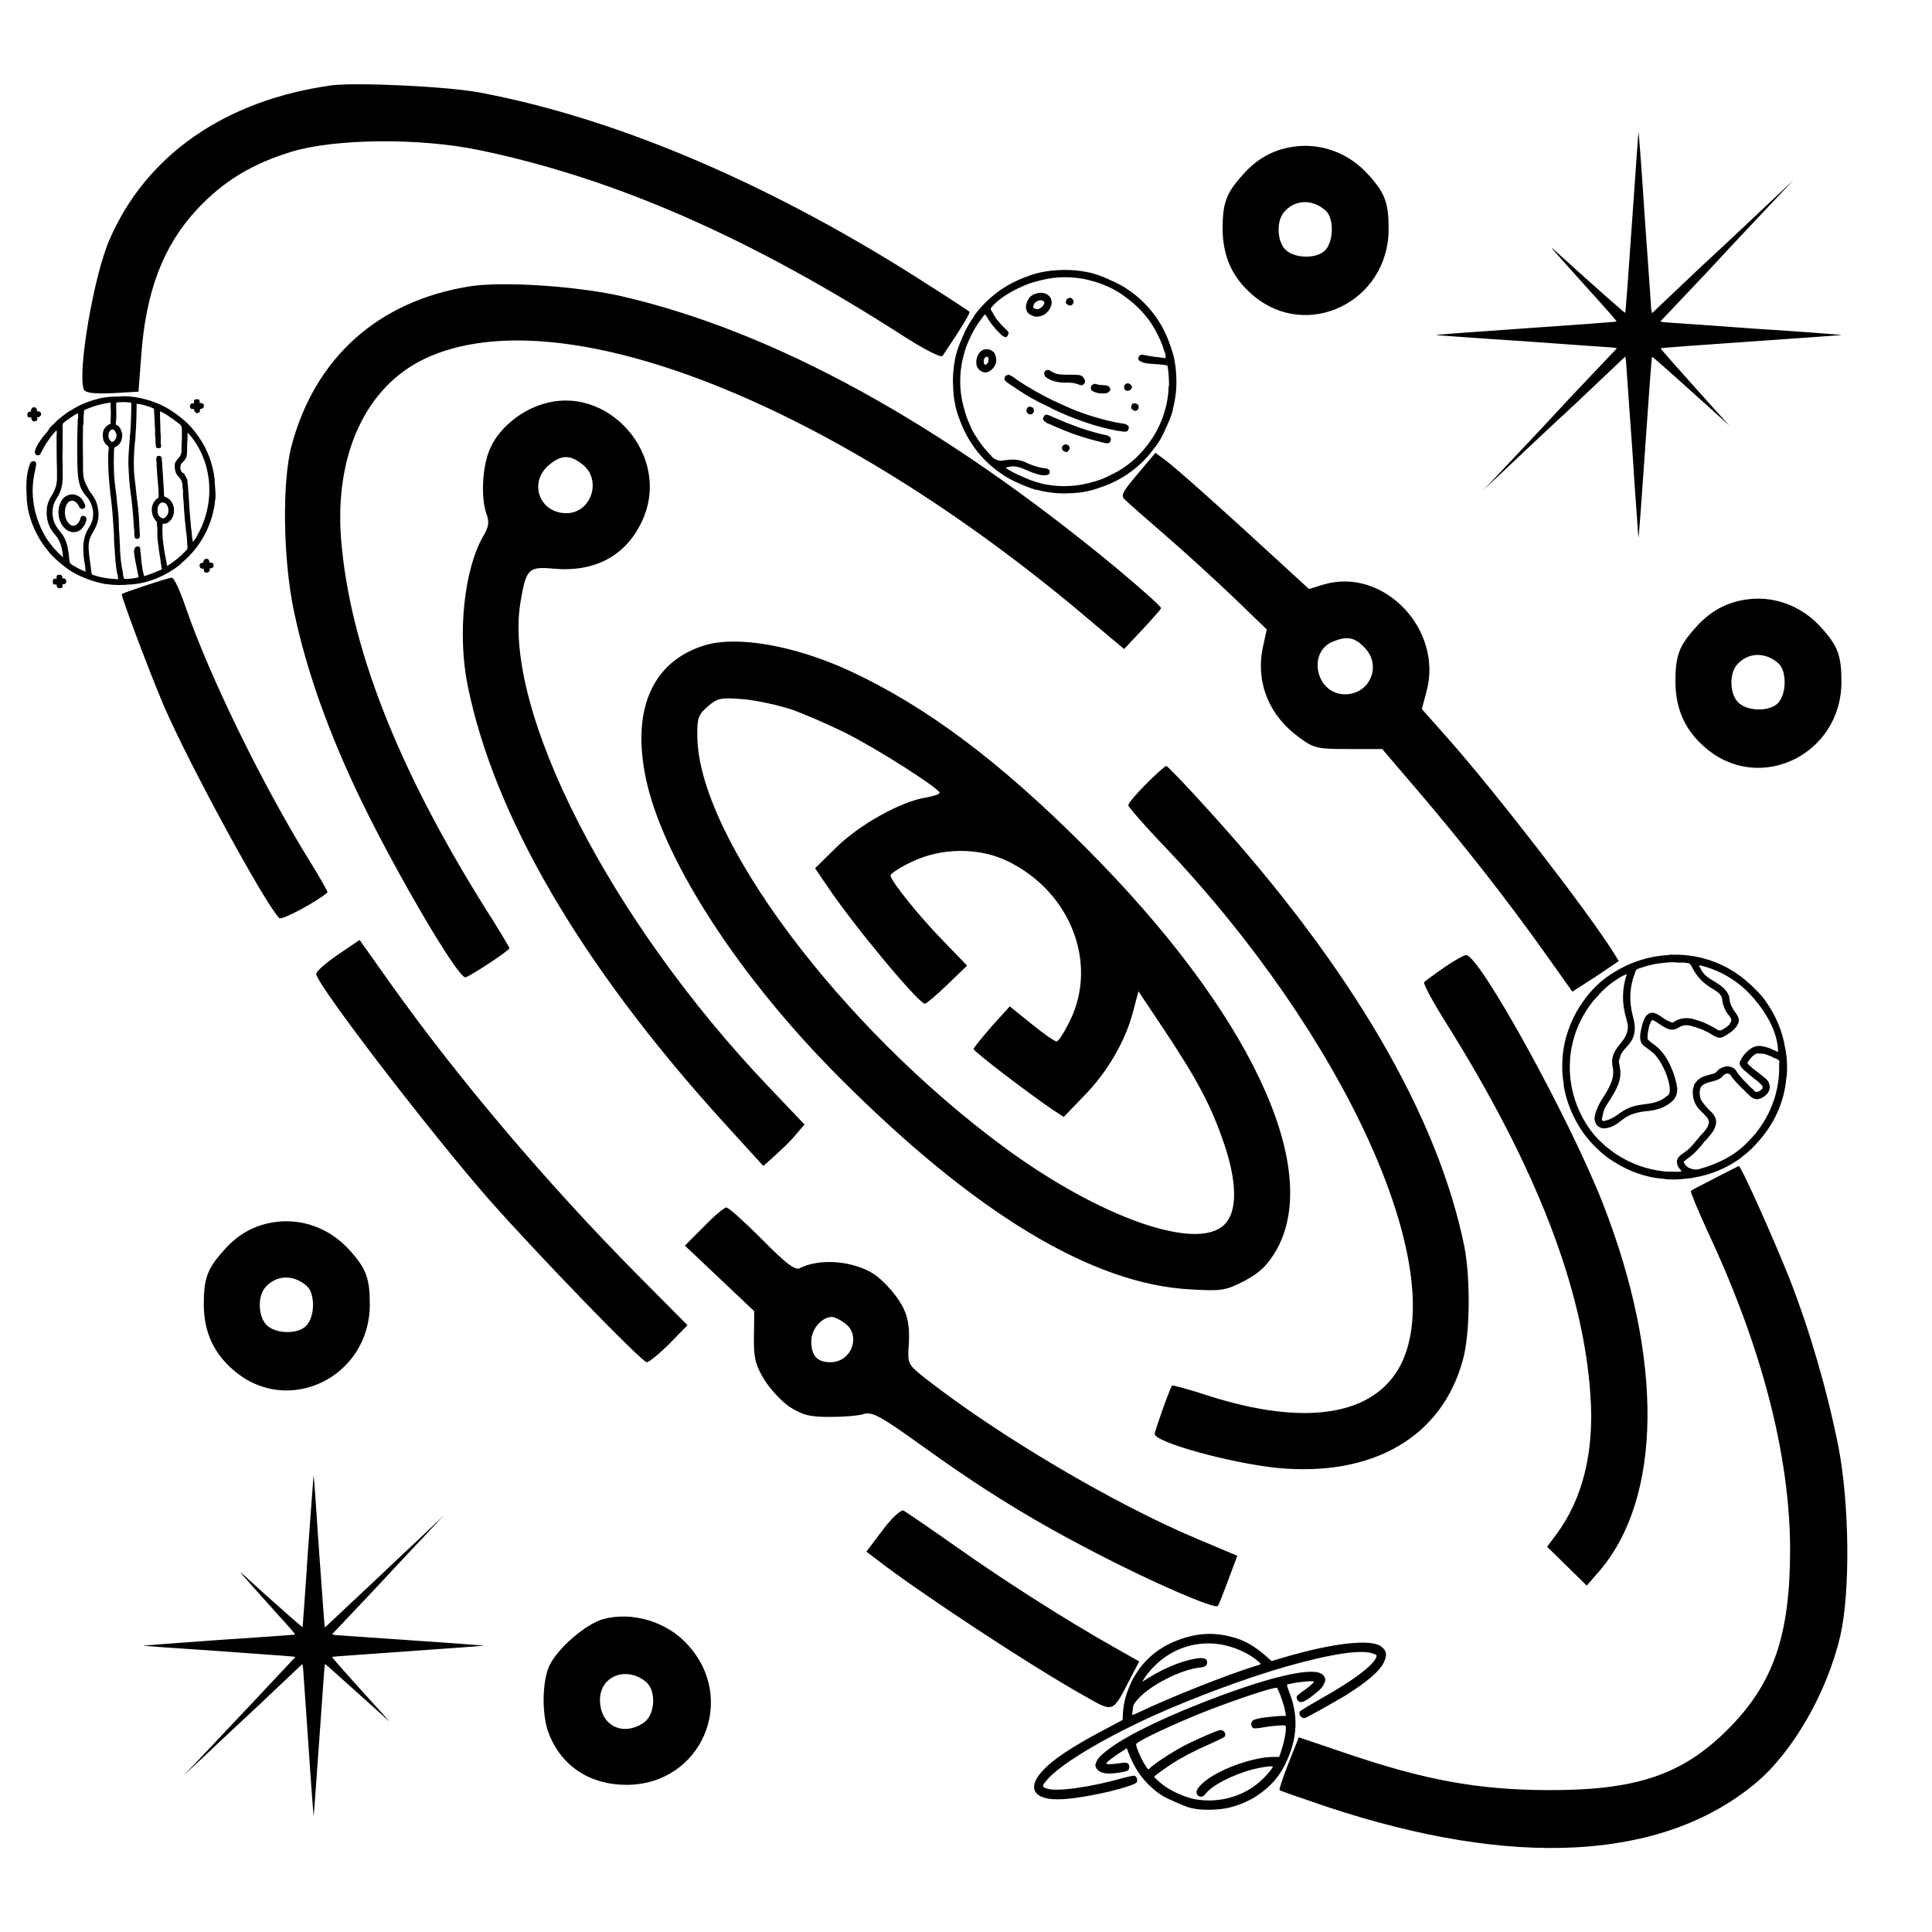<svg version="1.2" xmlns="http://www.w3.org/2000/svg" viewBox="0 0 512 512" width="500" height="500">
	<title>galaxy_2</title>
	<style>
		.s0 { fill: #000000 } 
	</style>
	<g>
		<path fill-rule="evenodd" class="s0" d="m464.1 261.1q0.1 0.1 0.2 0.2c1.2 1.2 2.4 2.3 3.4 3.7q0.1 0.2 0.2 0.3c2.7 3.8 4.5 8 5.2 12.6q0.1 0.2 0.1 0.4c0.4 2.2 0.5 4.6 0.3 6.9-0.1 0.2-0.1 0.2-0.1 0.4-0.5 6.4-3.3 12.5-7.7 17.2q-0.3 0.4-0.7 0.8c-1 1.1-2.2 2.1-3.4 3-0.1 0.1-0.1 0.1-0.3 0.3-3.7 2.7-8.1 4.5-12.6 5.2q-0.2 0.1-0.5 0.1c-2.2 0.3-4.5 0.5-6.8 0.3q-0.2-0.1-0.4-0.1c-4.8-0.3-9.4-2-13.4-4.6q-0.1-0.1-0.2-0.1c-3-1.9-5.9-4.8-7.9-7.6-0.1-0.2-0.1-0.2-0.2-0.3-2.5-3.7-4.2-7.8-4.9-12.1q0-0.2 0-0.5c-0.4-2.2-0.5-4.5-0.3-6.8 0-0.2 0-0.2 0-0.4 0.4-4.8 2.1-9.4 4.6-13.4q0.1-0.1 0.2-0.2c1.7-2.8 4.4-5.7 7.1-7.6q0.2-0.1 0.3-0.2c4.8-3.3 10.1-5.2 15.9-5.5q0.2 0 0.3-0.1c1.4 0 2.7 0 4 0.1q0.4 0.1 0.8 0.1 1.8 0.2 3.6 0.6 0.1 0.1 0.2 0.1c4.9 1.2 9.3 3.7 13 7.2zm-13.7-5.3c-0.1 0.3-0.1 0.3 0.1 0.6q0.2 0.3 0.3 0.5 0 0.1 0.1 0.2c0.8 1.5 2.1 2.2 3.6 3.1 1.5 0.9 3 2 3.7 3.7q0.1 0.6 0.2 1.3c0.2 1.1 0.7 2 1.4 3 0.6 0.8 1.1 1.5 1 2.6-0.5 1.7-2.1 2.8-3.6 3.7-0.7 0.4-1.4 0.7-2.1 0.4-0.7-0.2-1.2-0.6-1.9-1-1.2-0.7-2.3-1.2-3.7-1.6q-0.1-0.1-0.3-0.1c-1.4-0.5-2.6-0.8-4-0.1q-0.2 0.1-0.5 0.3c-0.8 0.5-1.6 0.6-2.5 0.3-1-0.3-1.9-1-2.9-1.6-0.5-0.4-0.9-0.6-1.5-0.8-0.9 1.3-1.2 3.5-1.2 5 0.2 0.4 0.5 0.5 0.8 0.8q0 0 0.1 0.1 0.5 0.4 1.1 0.8 0.2 0.2 0.4 0.4 0.1 0 0.2 0.1c2.8 2.4 4.8 7.3 5.3 10.9 0 0.6-0.1 1.1-0.2 1.7q-0.1 0.1-0.1 0.2c-0.5 1.5-2.1 2.4-3.4 3.1-1.6 0.7-3.2 1-4.8 1.1-2.3 0.3-4.2 0.8-6 2.2-1.5 1.2-3.3 2.5-5.4 2.3-0.7-0.2-1.2-0.5-1.6-1.1-0.5-0.8-0.5-1.6-0.3-2.4 0.5-2.1 1.6-3.9 2.8-5.7 1.3-2.2 2.4-4.3 1.9-6.9-0.4-2-0.1-3.3 1-5q0.5-0.7 1-1.3c1.3-1.6 2.1-2.9 2-5q-0.2-0.8-0.4-1.6c-1.2-4-1.2-7.8 0.1-11.8-1.2 0.3-2.3 1.2-3.3 1.8q-0.1 0.1-0.3 0.2c-1.4 1-2.6 2.1-3.7 3.3q-0.3 0.4-0.7 0.8-2 2.1-3.4 4.7c-0.1 0.1-0.1 0.1-0.2 0.3-1.9 3.4-3 7.1-3.4 10.9q0 0.2 0 0.4c-0.6 7.3 1.8 14.7 6.5 20.3 5 5.6 11.7 9 19.2 9.6q0.6 0 1.2 0 0.5 0 1 0c0.6 0.1 1.1 0 1.7-0.1q-0.1-0.1-0.2-0.2c-0.7-0.8-1.1-1.4-1.1-2.5 0.1-0.8 0.7-1.4 1.4-1.9q0.4-0.2 0.7-0.5c0.8-0.5 1.5-1.2 2.1-1.9q0.8-1 1.6-1.9 0.2-0.2 0.3-0.4 0.3-0.3 0.6-0.6c0.8-0.9 1.7-1.9 1.8-3.2-0.1-1-1.1-1.8-1.8-2.5-1.7-1.6-2.5-3.1-2.5-5.5 0-0.5 0.1-1 0.3-1.4q0-0.2 0-0.3c0.5-1 1.5-1.9 2.5-2.3 1-0.3 1.9-0.6 2.8-0.8 0.5-0.2 0.7-0.4 1-0.8 0.6-0.6 1.1-0.8 1.9-1q0.1-0.1 0.2-0.1c0.8-0.1 1.5 0.1 2.2 0.5 0.4 0.3 0.7 0.8 1 1.3 0.9 1.2 2 2.3 3.1 3.4q0.3 0.3 0.6 0.6 0.3 0.2 0.5 0.4c0.1 0.1 0.1 0.1 0.1 0.2 0.2 0.2 0.2 0.2 0.6 0.4 0.8-0.1 1.2-0.4 1.7-1 0-0.3 0-0.4-0.1-0.7-0.7-0.8-1.5-1.4-2.3-2q-1.2-1-2.4-2-0.1-0.1-0.2-0.2c-0.6-0.6-1-1-1.1-1.8 0.5-1.5 1.7-3 3-3.8q0.2-0.2 0.5-0.3 0.1-0.1 0.2-0.1c1.4-0.7 3-0.1 4.3 0.3q1.1 0.5 2.2 1c0-5.9-4.1-12-8.1-16-3.4-3.4-7.9-5.9-12.7-7zm-3.6-0.6q-0.2-0.1-0.3-0.1-1 0-2 0-0.5-0.1-1-0.1c-1 0-1.9 0.1-2.9 0.2q-0.4 0.1-0.8 0.1c-1.9 0.2-3.8 0.8-5.6 1.4q-0.1 0-0.2 0.1c-0.5 0.2-0.6 0.6-0.7 1-1.5 3.8-1.6 7.5-0.6 11.4 0.6 2.2 0.9 4.2-0.2 6.4-0.4 0.6-0.8 1.2-1.3 1.7-1.6 1.8-1.6 1.8-2.2 4 0.1 0.6 0.2 1.2 0.3 1.7 0.6 3.2-1 5.8-2.6 8.4-1.6 2.4-1.6 2.4-2.2 5.2 0.1 0.3 0.1 0.3 0.3 0.5 1.8-0.2 3.2-1.2 4.6-2.2 1.9-1.4 3.7-1.9 6-2.2 2.3-0.3 4.5-0.6 6.3-2.2q0.1 0 0.2-0.1c0.4-0.3 0.5-0.6 0.6-1.1q0-0.3 0-0.6 0-0.1 0-0.3c-0.2-2.9-2.2-7.2-4.2-9.2q-0.7-0.6-1.4-1.1c-1.9-1.4-1.9-1.4-2.2-2.6-0.2-1.5 0.3-2.9 0.6-4.3q0.1-0.1 0.1-0.2c0.3-1 0.7-1.9 1.6-2.4 0.6-0.3 1.1-0.3 1.8 0 0.9 0.4 1.6 0.9 2.4 1.5 0.7 0.4 1.3 0.7 2 0.9 0.4-0.1 0.6-0.3 0.9-0.5 2-1 3.7-0.8 5.8-0.1 1.7 0.5 3.2 1.3 4.8 2.2 0.5 0.4 0.9 0.6 1.5 0.4q0.6-0.3 1-0.6 0.2-0.1 0.3-0.2c0.8-0.6 0.8-0.6 1.3-1.6 0.1-0.7-0.3-1.1-0.7-1.6-1-1.3-1.5-2.5-1.7-4.1-0.1-1-0.7-1.6-1.5-2.2q-0.8-0.5-1.6-1c-2.3-1.5-3.5-2.8-4.8-5.2q-0.1-0.2-0.2-0.4-0.1-0.1-0.2-0.3c-0.3-0.6-0.7-0.6-1.3-0.6zm23 25q-0.1-0.1-0.3-0.2c-2-0.8-2-0.8-4-0.8-1.1 0.5-1.8 1.5-2.4 2.4 0 0.4 0.3 0.5 0.5 0.7q0.1 0.1 0.2 0.2 0.1 0.1 0.2 0.2 0.9 0.8 1.9 1.5c2.8 2.2 2.8 2.2 3.1 3.7 0 0.9-0.2 1.4-0.8 2.1-0.7 0.7-1.7 1.3-2.7 1.3-0.8-0.1-1.3-0.4-1.9-1q-0.1-0.1-0.2-0.2-0.3-0.3-0.7-0.6c-0.1-0.2-0.1-0.2-0.2-0.3-1.2-1.1-2.4-2.3-3.4-3.6q-0.1-0.1-0.2-0.2 0-0.1-0.1-0.3-0.1-0.1-0.2-0.2-0.1-0.1-0.2-0.2c-0.3-0.2-0.4-0.2-0.8-0.2-0.4 0.1-0.7 0.3-1 0.6-0.9 1.2-2.6 1.4-4 1.8-0.8 0.3-1.5 0.6-1.9 1.3-0.4 0.9-0.3 2.2 0 3.1 0.6 1.1 1.4 1.9 2.2 2.8 1 0.9 1.9 1.9 1.9 3.3-0.1 1.5-1 2.8-1.9 3.8q-0.2 0.2-0.3 0.4-0.2 0.1-0.3 0.3-0.3 0.4-0.7 0.7 0 0.1-0.1 0.2-0.5 0.6-1 1.2c-1.2 1.4-2.4 2.5-3.9 3.5-0.2 0.2-0.2 0.2-0.4 0.4 0.2 0.7 0.7 1.1 1.2 1.5 1 0.5 2 0.7 3 0.4q0.2-0.1 0.3-0.1c4.6-1.3 9.1-3.5 12.4-7 0.1-0.1 0.1-0.1 0.2-0.2 2.1-2.2 2.1-2.2 3.8-4.7q0.1-0.1 0.2-0.3c2.7-4.4 4.2-9.3 4.2-14.5q0-0.3 0-0.7 0-0.2 0-0.5c0-0.2 0-0.2 0.1-0.4-0.1-0.7-1.2-0.9-1.8-1.2zm-37.2-160.7c-0.9-12.7-1.7-23.5-1.7-24l-0.2-1-13.3 12.6c-7.4 6.8-15.8 14.8-18.8 17.6l-5.4 5.1 5.1-5.4c2.8-3 10.8-11.4 17.6-18.8l12.6-13.3-1-0.2c-0.5 0-11.3-0.8-24-1.7-12.6-0.8-23-1.6-23-1.6 0-0.1 10.8-0.9 23.9-1.8 13.2-0.9 24-1.7 24-1.8 0.1-0.1-2.1-2.6-4.9-5.7-13.6-15.1-13.5-15-11.1-12.8 11.6 10.5 18.2 16.3 18.3 16.2 0.1 0 0.9-10.8 1.8-24 0.9-13.1 1.7-23.9 1.7-23.9 0.1 0 0.9 10.4 1.7 23 0.9 12.7 1.7 23.5 1.7 24l0.2 1 13.3-12.6c7.4-6.8 15.8-14.8 18.8-17.6l5.4-5.1-5.1 5.4c-2.8 3-10.8 11.4-17.6 18.8l-12.6 13.3 1 0.2c0.5 0 11.3 0.8 24 1.7 12.6 0.8 23 1.6 23 1.7 0 0-10.8 0.8-23.9 1.7-13.2 0.9-24 1.7-24 1.8-0.1 0.1 4.4 5.2 16.2 18.3l2 2.2-2.2-2c-14.3-12.9-18.2-16.4-18.3-16.2-0.1 0-0.9 10.8-1.8 24-0.9 13.2-1.7 23.9-1.8 23.9 0 0-0.8-10.4-1.6-23zm-350.9 342.4c-0.7-10.6-1.4-19.7-1.4-20.1l-0.2-0.8-11.1 10.5c-6.2 5.8-13.3 12.4-15.8 14.8l-4.5 4.2 4.3-4.5c2.3-2.5 9-9.5 14.8-15.7l10.5-11.2-0.8-0.1c-0.5-0.1-9.5-0.7-20.2-1.5-10.6-0.7-19.3-1.3-19.3-1.4 0 0 9-0.7 20.1-1.5 11-0.7 20.1-1.4 20.1-1.4 0.1-0.1-1.7-2.2-4.1-4.8-11.4-12.7-11.3-12.6-9.3-10.8 9.7 8.8 15.3 13.7 15.4 13.6 0 0 0.7-9.1 1.4-20.1 0.8-11.1 1.5-20.1 1.5-20.1 0.1 0 0.7 8.7 1.4 19.3 0.8 10.7 1.4 19.7 1.5 20.2l0.1 0.8 11.2-10.5c6.2-5.8 13.2-12.5 15.7-14.8l4.5-4.3-4.2 4.5c-2.4 2.5-9 9.6-14.8 15.8l-10.5 11.1 0.8 0.2c0.4 0 9.5 0.7 20.1 1.4 10.7 0.7 19.3 1.4 19.3 1.4 0 0.1-9 0.7-20 1.5-11.1 0.8-20.1 1.4-20.2 1.5-0.1 0.1 3.7 4.4 13.6 15.3l1.7 1.9-1.9-1.7c-12-10.8-15.2-13.7-15.3-13.6-0.1 0.1-0.7 9.1-1.5 20.2-0.8 11-1.4 20-1.5 20 0 0-0.7-8.6-1.4-19.3zm6.3-439.3c-28.3 3.9-49.4 18.5-59.1 41.2-4.1 9.6-8.4 34.8-6.7 39.4 0.4 0.9 2.4 1.2 7.5 1l7-0.4 0.7-9.2c1.2-17.3 5.8-29.4 14.8-39.1 7-7.5 14.6-12.1 25.1-15.3 11.5-3.5 34.1-3.7 49.8-0.4 36 7.5 72 23.3 112.7 49.5 5.5 3.5 9.7 5.6 10 5 5.3-7.9 7.4-11.4 7.1-11.7-0.2-0.2-4.9-3.3-10.4-6.8-41.2-26.6-82.6-44.4-119.5-51.3-8.5-1.6-32.4-2.7-39-1.9zm254 16.4c-5.1 0.9-9.3 3.4-12.9 7.6-4.2 4.7-5.1 7.3-5.1 14.2 0.1 7.3 2.6 12.8 8 17.4 14.3 12.3 36 1.8 36-17.5 0-6.8-0.9-9.4-5.1-14.1-5.4-6.2-13.2-9-20.9-7.6zm9.3 16.8c2.2 1.9 2.2 7.9 0 10.4-2.2 2.5-8.4 2.4-10.8-0.2-2.1-2.3-2.2-7.4-0.3-9.7 2.8-3.4 7.5-3.7 11.1-0.5zm-226.9 20.1c-24.2 3.9-40.9 18.9-47.1 42.1-2.6 9.6-2.3 30.3 0.6 44 3.3 15.7 9.3 32.6 18 50.5 9.6 19.7 25.3 46.4 27.4 46.5 0.9 0 11.7-7.1 11.7-7.7 0-0.3-2.9-5.1-6.4-10.6-23.3-37.2-35.9-69.5-38.2-97.7-1.8-22.6 6.6-40.6 22.3-48 35.9-16.8 108.5 11.8 176.5 69.7l8.7 7.3 4.8-5.1c2.6-2.8 4.9-5.4 5-5.7 0.1-0.4-5.3-5.2-12-10.8-46.6-38.5-90.8-62.7-131.4-72-11.8-2.6-31.2-3.9-39.9-2.5zm18.5 31.5c-5.5 1.9-10.6 6.3-12.8 11-2.3 4.6-2.8 13.6-1.1 18 0.7 2 0.5 3.3-1 5.8-5 8.8-6.8 25.7-4.1 39.3 7 34.7 30 74.1 67.2 115.2l11.2 12.3 3.1-2.8c1.7-1.5 4.2-3.9 5.5-5.5l2.3-2.7-9.7-10.2c-41.8-43.9-70.2-99.5-65.6-128 1.5-9.1 2.1-9.7 8.8-9.1 10.8 1 19-3.3 23.3-12.3 8.5-17.4-9.1-37.5-27.1-31zm11.5 15.7c5.2 4.1 2.3 12.9-4.3 12.9-7.1 0-10.1-8-4.7-12.7 3.3-2.8 5.6-2.9 9-0.2zm147.1 2.5c-4 4.7-4.6 5.8-3.4 6.8 0.8 0.8 5.7 5.1 10.9 9.6 5.2 4.5 13.4 12 18.1 16.5l8.6 8.3-1.1 5.1c-1.8 9.1 1.8 17.9 9.8 23.6 3.8 2.8 4.7 3 13 3h8.9l9.4 11c12.1 14.2 23.1 28.2 33.1 42.2l7.9 11.1 6.2-4 6.1-4.1-1.6-2.6c-7.3-11.4-30.7-41.7-43.5-56.2l-7.1-8 1.2-4.5c4.6-16.5-11.3-33.2-27.2-28.5l-3.9 1.2-8.5-7.8c-15.2-14-26.8-24.3-29.5-26.3l-2.7-2zm60 45.9c4.8 4.7 1.7 12.5-5.1 12.5-7.6 0-10.1-11.2-3.1-14 3.7-1.5 5.7-1.1 8.2 1.5zm-323-16.3c-3.3 1.1-6.1 2.1-6.2 2.2-0.4 0.3 7.4 20.9 11.1 29.6 6.6 15.3 26.7 52.3 30.6 56.3 0.6 0.7 9.9-4.3 12.8-6.8 0.1-0.1-1.9-3.8-4.6-8.1-12.6-20.3-26.6-49-32.9-67.2-1.5-4.5-3.2-8.2-3.8-8.1-0.5 0-3.7 1-7 2.1zm423.5 3.8c-5.1 0.9-9.3 3.4-12.9 7.6-4.2 4.7-5.1 7.3-5.1 14.2 0.1 7.3 2.6 12.8 8 17.4 14.3 12.3 36 1.8 36-17.5 0-6.8-0.9-9.4-5.1-14.1-5.4-6.2-13.2-9-20.9-7.6zm9.3 16.8c2.2 1.9 2.2 7.9 0 10.4-2.2 2.5-8.4 2.4-10.8-0.2-2.1-2.3-2.2-7.4-0.3-9.7 2.8-3.4 7.5-3.7 11.1-0.5zm-284.5-4.8c-14.2 4.3-19.8 17.6-15.3 36.8 5.1 21.4 24.9 51.7 51 77.8 35.9 36 67.1 54.8 93 56.1 8.4 0.5 9.3 0.3 14.4-2.3 4.2-2.3 6-4.1 8.4-8.2 12.3-21.9-7.4-63.4-50.7-106.7-23-23-42.3-37.4-62.6-46.8-14.4-6.6-29.6-9.3-38.2-6.7zm22.9 17c3.4 1.2 9.9 4 14.5 6.3 8.4 4.2 24.8 14.7 24.8 15.8 0 0.4-1.7 0.9-3.8 1.3-6.4 1-17.4 7.1-23.5 13.1l-5.7 5.6 3.2 4.7c7.1 10.6 24.3 31.2 25.9 31.2 0.4 0 3.1-2.3 6-5.1l5.2-5-6-6.2c-6.5-6.6-14.3-16.3-14.3-17.7 0-0.5 2.5-2.1 5.6-3.6 7.9-3.8 17.9-3.9 25.6-0.1 16.5 8.1 23.8 26.9 16.4 42.1-1.5 3.1-3.1 5.6-3.6 5.6-0.5 0-3.5-2.1-6.7-4.7l-5.7-4.6-4.8 5.3c-2.6 3-4.8 5.7-4.8 6 0 0.6 13.7 11.1 20.7 15.9l3.2 2.1 5.4-5.6c6.2-6.3 11-14.6 13-22.4l1.4-5.3 7.2 10.8c8.5 12.8 12.2 19.8 15.6 29.9 3.4 10.1 3.4 17.8 0 21.1-7.2 7.3-33-1.8-58.3-20.4-43.6-32.1-81.2-82.4-81.4-109-0.1-4.8 0.3-5.8 2.8-7.9 2.5-2.2 3.4-2.4 9.4-1.9 3.6 0.3 9.3 1.6 12.7 2.7zm94 19.8c-2.6 2.6-4.7 5.1-4.7 5.6 0 0.4 4.3 5.4 9.6 10.9 47.7 50.2 75.7 111.7 62.6 137.4-7 13.5-25.2 16.4-50.9 8.2-5.2-1.7-9.6-2.9-9.7-2.7-0.6 0.8-4.6 12.1-4.6 12.8 0 2.2 19.9 7.7 32.3 9 25.5 2.5 43.9-8.2 49.4-28.7 1.9-6.9 2-21.4 0.4-29.8-7-34.7-30-74.1-67.3-115.2-6.1-6.8-11.4-12.3-11.7-12.3-0.4 0-2.8 2.2-5.4 4.8zm-214.3 45.3c-3.2 2.2-5.8 4.5-5.6 5.1 1 3.9 30.8 42.6 45.9 59.8 12.9 14.6 40.4 43 41.7 43 0.6 0 3.3-2.2 6-4.9l4.8-4.9-13.7-13.8c-23.8-24.1-47.1-51.6-64.9-76.6l-8.3-11.7zm293.3 3.3c-2.6 1.8-5 3.6-5.3 3.9-0.3 0.3 2.3 5.2 5.9 10.9 23.8 38 36.4 70.5 38.2 98.9 1 14.8-2.1 27.2-9.1 36.6l-2.4 3.2 5.2 5.1 5.3 5.2 3.3-3.8c16.7-19.4 17.1-56.2 1-97.4-8.8-22.5-32.8-66.1-36.3-65.9-0.5 0-3.2 1.5-5.8 3.3zm71.8 55.8c-3.3 1.7-6.2 3.2-6.4 3.4-0.2 0.2 1.9 5.2 4.6 11.1 14.3 30.6 21.6 59 21.7 83.8 0 22.9-4.4 35.7-16.5 47.8-12.1 12.1-24.3 16.2-47.9 16.1-18.3-0.1-32.2-2.6-53.1-9.7l-12.7-4.3-2.7 6.8c-1.5 3.8-2.6 7.1-2.4 7.2 0.2 0.2 6 2.2 12.8 4.5 49.3 16.3 88.5 14.2 113.2-6.2 9.9-8.2 19.1-24.1 22.6-39.2 2.7-11.7 2.4-35.2-0.5-50.1-3-15-7.5-30.5-12.9-44.4-4.6-11.5-12.9-30-13.5-30-0.2 0.1-3 1.5-6.3 3.2zm-268 12.9l-5 5 9.2 8.7 9.2 8.7-0.1 6.6c-0.1 5.5 0.3 7.4 2.6 11.3 1.5 2.5 4.6 5.9 6.8 7.4 3.5 2.2 5.2 2.7 10.7 2.7 3.6 0 7.7-0.3 9.1-0.8 2.1-0.6 4.4 0.6 14.7 8 16.6 12 30.1 20.3 46.8 28.9 14.8 7.7 31.4 14.9 32.2 14 0.3-0.2 1.5-3.4 2.8-6.9l2.4-6.4-10.2-4.3c-22.3-9.3-53.2-27.6-72.7-42.9-4.3-3.4-4.5-3.8-4.2-8.1 0.5-7.1-0.6-10.4-4.9-15.4-3.1-3.5-5.3-5-9.4-6.2-5.2-1.5-10.9-1.2-14.6 0.7-1.2 0.6-3.7-1.3-10-7.7-4.6-4.6-8.8-8.4-9.4-8.4-0.6 0-3.3 2.3-6 5.1zm37.3 25.5c4.5 3.1 2 10.4-3.7 10.4-3.6 0-5.1-1.7-5.1-5.6 0-3.2 2.8-6.4 5.5-6.4 0.6 0 2.1 0.7 3.3 1.6zm-151.8-26.6c-5.1 0.9-9.3 3.4-12.9 7.6-4.2 4.7-5.1 7.3-5.1 14.2 0.1 7.3 2.6 12.8 8 17.4 14.3 12.3 36 1.8 36-17.5 0-6.8-0.9-9.4-5.1-14.1-5.4-6.2-13.2-9-20.9-7.6zm9.3 16.8c2.2 1.9 2.2 7.9 0 10.4-2.2 2.5-8.4 2.4-10.8-0.2-2.1-2.3-2.2-7.4-0.3-9.7 2.8-3.4 7.5-3.7 11.1-0.5zm152.6 64.7l-4.3 5.7 2.5 1.9c11.3 8.8 41.4 28.6 55.4 36.4 7.7 4.4 7.3 4.5 12-4.6l2.4-4.6-6.7-3.8c-13.3-7.5-29.2-17.7-41.8-26.6-7.1-5-13.4-9.3-14-9.6-0.7-0.2-3.2 2.1-5.5 5.2zm-74.1 23.6c-4.6 1.3-12 7.7-14.2 12.3-2 4.3-2.1 13.5 0 18.4 3.4 8.4 10.9 13.2 20.4 13.2 19.9 0 29.7-22.7 16.1-37.3-5.5-6-14.7-8.7-22.3-6.6zm11.5 16.7c2.7 2.4 2.3 8.8-0.8 10.8-5.6 3.7-11.5 0.6-11.5-6.1 0-6.4 7.1-9.1 12.3-4.7zm107.7 31c3.1 0.2 7.8-0.4 14.9-2 1.6-0.4 3.8-1 5-1.4 1.7-0.6 2.2-0.8 2.4-1.2 0.2-0.6-0.1-1.4-0.6-1.6-0.2-0.1-1.6 0.2-3.1 0.6-8.5 2.4-17.5 3.7-20.1 2.8-1.4-0.4-1.4-0.7-0.2-2.1 3.2-4 14.3-10.8 28.1-17.1 10.6-4.8 25.1-10.2 35.3-13.1 12.3-3.5 20.5-4.7 23.4-3.4 0.8 0.3 0.8 0.4 0.6 1-1.1 2.3-6 6-14.7 10.9-2.4 1.4-4.7 2.7-5 3-0.7 0.4-0.7 0.5-0.6 1.1 0.1 0.6 0.8 1.1 1.4 1 0.5-0.1 7.8-4.2 10.8-6 5.7-3.6 9-6.4 10.1-8.7 1-2 0.8-3.1-0.7-4.3-2.8-2-12.8-0.9-26 3l-3 0.9-1.6-1.4c-3-2.6-5.7-4.2-9-5-4.8-1.3-9.3-1-14.1 0.8-5.7 2.1-9.9 5.9-12.5 11.2-1.3 2.9-2 5.1-2.2 8.1l-0.1 1.9-4.1 2.2c-9.2 4.8-14.6 8.4-17.3 11.5-3.6 4-2.4 6.9 2.9 7.3zm21.2-23.7c0.1-1.2 0.2-1.4 0.9-2.3 3-3.8 11.6-8.4 17.1-8.9 1.3-0.2 1.7-0.5 1.7-1.4 0-0.8-0.6-1.1-1.9-1.1-3.5 0.3-8.7 2.2-13.4 5.1l-1.9 1.2 0.6-1c0.3-0.5 1.2-1.6 1.9-2.4 4.5-5 11-7.5 17.7-6.6 3.9 0.5 8.4 2.5 11 5 0.3 0.3 0.3 0.4-1.2 0.8-7.7 2.4-22.3 8.2-30.5 12.1-1.1 0.5-2 0.9-2.1 0.9-0.1-0.1 0-0.7 0.1-1.4zm-6.3 16.9c1.9 0 4.8-0.5 5.1-0.9 0.3-0.4 0.4-1.1 0.1-1.5-0.3-0.5-0.8-0.6-2.6-0.3-2.1 0.3-3.4 0.3-3.3 0 0.1-0.4 1.9-1.7 3.7-2.9l1.7-1.1 0.9 2.3c1.7 3.9 3.7 6.6 7.1 9.3 1.5 1.1 2 1.4 5 2.7 3 1.3 3.5 1.5 5.4 1.8 2.6 0.4 6.6 0.2 8.9-0.4 2.2-0.5 5-1.7 6.9-2.9 4-2.6 6.6-5.6 8.5-10.1 2.5-5.8 2.7-11.5 0.5-17.2-0.5-1.3-0.8-2.3-0.7-2.4 2.9-0.7 7.2-1.1 7.1-0.7 0 0.3-1.9 1.8-3.2 2.7-0.6 0.4-1.2 0.9-1.3 1.1-0.2 0.5 0.1 1.3 0.7 1.5 0.7 0.3 2-0.4 4.4-2.4 1.4-1.1 1.7-1.6 2.1-2.4 0.4-0.9 0.4-1.1 0.1-1.8-0.3-0.6-0.5-0.7-1.4-1.1-3.7-1.2-15.1 1.7-30.9 7.9-12.7 5-21.9 9.7-26.1 13.3-1.2 1-1.6 1.5-2 2.3-0.4 0.9-0.4 1.1-0.1 1.7 0.4 0.9 1.6 1.5 3.4 1.5zm15 3.5c-1.4-0.9-3.1-2.5-3-2.7 0.1-0.2 3-2.3 4.7-3.4q4-2.6 10.2-5.3c2-0.9 3.7-1.7 3.8-1.9 0.4-0.9-0.3-1.8-1.3-1.7-0.8 0.1-6.4 2.5-9.8 4.3-3.5 1.9-7.9 4.8-9 6-0.2 0.2-0.4 0-1-1-1-1.4-2.6-5.2-2.4-5.6 0.3-0.8 10.1-5.4 18.7-8.8 8-3.1 17.9-6.4 18.6-6.1 0.3 0.1 1.8 4.2 2.1 5.8l0.3 1.6-2.3 0.1c-1.2 0.1-3.2 0.3-4.4 0.5-1.7 0.4-2.1 0.5-2.3 0.9-0.4 0.7-0.2 1.5 0.4 1.8 0.2 0.1 1.3 0 2.4-0.2 2.1-0.4 5.6-0.7 6-0.5 0.5 0.2-0.1 3.9-1.1 6.8l-0.5 1.5h-1.5c-5.1 0-13.8 3-18 6.3q-2.6 2.1-2.4 3.2c0.2 1.2 1.6 1.4 2.3 0.4 1.6-2.3 7.3-5.2 12.6-6.6 2.3-0.6 5.2-1 5.3-0.7 0.1 0.2-1.2 1.8-2.5 3.1-4.7 4.7-11.6 6.7-18.2 5.5-2.2-0.4-5.9-2-7.7-3.3zm-14.1-399c0.2 0 0.2 0 0.3 0.1 1.5 0.7 3 1.5 4.3 2.5 0.1 0 0.1 0 0.2 0.1 4.7 3.4 8.2 8 10.2 13.4 0 0.1 0 0.1 0.1 0.3 0.5 1.4 1 2.8 1.3 4.3q0 0.2 0.1 0.5 0.3 1.7 0.4 3.5 0 0.1 0 0.2c0.2 3.1-0.1 6.1-0.9 9.1q0 0.1 0 0.3c-0.5 1.7-1.2 3.4-2 5-0.1 0.2-0.1 0.2-0.1 0.3-0.7 1.5-1.5 3-2.5 4.3q-0.1 0.1-0.2 0.2c-3.3 4.7-8 8.2-13.3 10.2q-0.1 0-0.3 0.1c-1.4 0.5-2.8 1-4.3 1.3q-0.3 0-0.5 0.1-1.7 0.3-3.5 0.4-0.1 0-0.3 0c-3 0.2-6.1-0.1-9-0.9q-0.1 0-0.3 0c-1.7-0.5-3.4-1.2-5.1-2q-0.1-0.1-0.3-0.1c-1.4-0.7-2.9-1.5-4.2-2.5q-0.1-0.1-0.3-0.2c-4.6-3.3-8.1-8-10.1-13.3q-0.1-0.1-0.1-0.3c-0.6-1.4-1-2.8-1.3-4.3q0-0.3-0.1-0.5-0.3-1.7-0.4-3.5 0-0.1 0-0.3c-0.2-3 0.1-6.1 0.8-9 0.1-0.1 0.1-0.1 0.1-0.3 0.5-1.7 1.2-3.4 2-5.1q0-0.1 0.1-0.3c0.7-1.4 1.5-2.9 2.5-4.2 0-0.1 0-0.1 0.1-0.3 3.4-4.6 8-8.1 13.4-10.1q0.1-0.1 0.3-0.1c1.4-0.6 2.8-1 4.3-1.3q0.2 0 0.5-0.1 1.7-0.3 3.5-0.4 0.1 0 0.2 0c3.1-0.2 6.1 0.1 9.1 0.8 0.1 0.1 0.1 0.1 0.3 0.1 1.7 0.5 3.4 1.2 5 2zm-6-0.2q-0.2 0-0.3-0.1c-4.2-1-8.6-1-12.8 0.1q-0.2 0-0.3 0.1c-1.8 0.4-3.5 1-5.1 1.8q-0.3 0.1-0.5 0.2c-2.6 1.3-5.4 3-7.2 5.2-0.1 0.5 0.1 0.7 0.4 1.1q0 0.1 0.1 0.2 0.1 0.2 0.2 0.4 0.2 0.3 0.3 0.5c0.9 1.5 2.2 2.7 3.4 3.9 0.2 0.3 0.2 0.3 0.3 0.6-0.3 0.8-0.3 0.8-0.7 1.1-0.8-0.2-1.2-0.6-1.7-1.1-0.1-0.2-0.1-0.2-0.3-0.3-1.2-1.3-2.3-2.6-3.2-4.2-0.2-0.3-0.2-0.3-0.4-0.5q-0.4 0.5-0.8 1-0.1 0.1-0.2 0.3c-1.1 1.4-2 3-2.8 4.6q0 0.2-0.1 0.3c-0.8 1.6-1.4 3.2-1.8 5q0 0.1-0.1 0.3c-1 4.2-1 8.6 0.1 12.8 0 0.1 0 0.1 0.1 0.3 0.4 1.7 1 3.4 1.8 5.1q0.1 0.2 0.2 0.5c1.4 2.7 3.2 5.2 5.3 7.3 0.1 0.1 0.1 0.1 0.2 0.3 0.7 0.6 1.3 0.9 2.2 1q0.1 0 0.3 0c0.2 0 0.2 0 0.4-0.1q0.5 0 1.1-0.1c2.1-0.3 3.8 0 5.7 1 1.5 0.6 2.9 1.1 4.5 1.2 0.3 0 0.6 0.2 0.9 0.4 0.2 0.3 0.2 0.3 0.2 0.8-0.1 0.2-0.1 0.2-0.3 0.4-0.6 0.3-1.1 0.3-1.8 0.2q-0.1 0-0.2 0c-1.6-0.3-2.9-0.9-4.3-1.5-1.2-0.5-2.3-0.9-3.6-0.8q-0.1 0-0.2 0.1c-0.5 0-0.9 0.1-1.3 0.3 1.2 0.8 2.4 1.4 3.7 2 0.1 0.1 0.1 0.1 0.3 0.1 1.6 0.8 3.2 1.4 5 1.9q0.1 0 0.3 0.1c4.2 1 8.6 1 12.8-0.1 0.1 0 0.1 0 0.3-0.1 1.8-0.4 3.5-1 5.2-1.9 0.2-0.1 0.2-0.1 0.4-0.2 3.9-1.8 7.1-4.6 9.7-8q0.1-0.1 0.2-0.3c3.2-4.2 5.2-9.8 5.3-15.1q0.1-0.1 0.1-0.3c0-1.8-0.1-3.5-0.4-5.2-0.5-0.2-1.1-0.2-1.7-0.3-4.5-0.3-4.5-0.3-5.9-1.1-0.2-0.3-0.1-0.5-0.1-0.8 0.2-0.4 0.3-0.5 0.7-0.7 0.3 0 0.6 0 0.9 0.1q0.3 0.1 0.6 0.1c0.1 0 0.1 0 0.3 0.1q1 0.1 2 0.3 0.1 0 0.3 0 1.2 0.2 2.4 0.3c0-0.5 0-0.8-0.1-1.2q-0.1-0.2-0.1-0.4-0.1-0.1-0.2-0.3 0-0.2-0.1-0.3-0.1-0.5-0.3-1c0-0.2 0-0.2-0.1-0.3-0.3-0.8-0.6-1.5-1-2.3-0.1-0.2-0.1-0.2-0.2-0.4-1.8-3.8-4.6-7-8-9.6q-0.1-0.1-0.3-0.2c-2.8-2.2-6.3-3.8-9.7-4.6zm10.3 38.7c0.1 0.4 0 0.7-0.2 1.1-0.2 0.2-0.4 0.3-0.7 0.3-0.6 0-1.1-0.1-1.6-0.2q-0.2 0-0.3 0c-6-1.1-11.8-3.2-17.3-5.8q-0.3-0.2-0.7-0.4c-2.4-1.1-4.7-2.3-7-3.7q-0.2-0.2-0.4-0.3-1.3-0.8-2.6-1.7-0.2-0.1-0.3-0.2-0.4-0.2-0.7-0.5-0.1 0-0.2-0.1c-0.4-0.3-0.7-0.5-0.9-0.9 0-0.5 0.1-0.7 0.3-1 0.4-0.2 0.4-0.2 0.8-0.3 0.8 0.3 1.4 0.7 2 1.2 3.2 2.2 6.6 4.1 10.1 5.8q0.4 0.1 0.7 0.3c2.4 1.1 4.7 2.2 7.2 3q0.1 0 0.2 0.1c3.4 1.1 6.8 2.1 10.4 2.6 0.5 0.1 0.9 0.3 1.2 0.7zm-4.8 3c0.1 0.3 0.1 0.3 0.1 0.6-0.1 0.3-0.2 0.5-0.5 0.8-0.4 0.1-0.7 0.1-1.1 0q-0.2-0.1-0.4-0.1-0.2 0-0.4-0.1-0.2 0-0.4-0.1c-4.2-1-8.3-2.4-12.3-4.2q-0.3-0.1-0.6-0.3-0.4-0.1-0.8-0.3-0.2-0.1-0.3-0.1c-0.5-0.3-0.8-0.5-1.2-1 0-0.4 0.2-0.8 0.4-1.1 0.3-0.2 0.3-0.2 0.7-0.2q0.7 0.2 1.5 0.6 0.2 0.1 0.4 0.2 0.2 0 0.3 0.1c3.6 1.6 7.4 3 11.2 4q0.2 0 0.3 0.1 0.7 0.1 1.3 0.3 0.3 0 0.5 0.1 0.2 0 0.4 0.1c0.4 0.1 0.6 0.3 0.9 0.6zm-15.9-37.1c0.3 0.6 0.4 1.3 0.2 2-0.4 1.2-1.1 2.1-2.3 2.7-0.9 0.3-1.7 0.5-2.6 0.1-0.7-0.3-1.3-0.6-1.6-1.3-0.4-1.1-0.2-1.8 0.3-2.9 0.5-1 1.4-1.5 2.5-1.8 1.3-0.3 2.7 0 3.5 1.2zm-3.3 0.8c-0.7 0.3-1.1 0.7-1.3 1.5 0 0.3 0 0.3 0.1 0.4 0.5 0.3 0.8 0.4 1.3 0.3 0.7-0.3 1.1-0.6 1.4-1.2 0.2-0.4 0.2-0.4 0.1-0.7-0.4-0.5-0.9-0.5-1.6-0.3zm-11.7 13.7c0.5 0.7 0.7 1.7 0.6 2.6-0.3 1-0.8 1.8-1.7 2.3-0.6 0.4-1.1 0.5-1.8 0.3-0.8-0.3-1.3-0.8-1.6-1.5-0.3-1-0.2-1.9 0.2-2.9 0.4-0.8 1-1.4 1.8-1.6 1-0.2 1.8 0.1 2.5 0.8zm-2.1 1.2c-0.4 0.2-0.5 0.5-0.6 0.9 0 0.3 0 0.6 0.1 0.9 0.1 0.2 0.1 0.2 0.3 0.3 0.5-0.2 0.6-0.4 0.8-0.8 0.1-0.5 0.1-0.8 0-1.2-0.3-0.2-0.3-0.2-0.6-0.1zm26.2 6.1c0.1 0.4 0.1 0.6-0.1 0.9-0.3 0.3-0.3 0.3-0.6 0.5-0.4 0-0.8-0.1-1.2-0.3-1.1-0.4-2-0.4-3.2-0.4-1.9 0-3.7-0.3-5.3-1.5-0.3-0.4-0.3-0.5-0.4-1 0.1-0.4 0.2-0.6 0.6-0.8 0.4-0.1 0.6-0.1 1 0.1q0.1 0.1 0.2 0.2 0.3 0.1 0.5 0.2c0.2 0.1 0.2 0.1 0.3 0.2 1.1 0.5 2.3 0.5 3.6 0.5 3.8 0 3.8 0 4.6 1.4zm6.4 1.7c0.2 0.3 0.3 0.6 0.4 0.9-0.3 0.5-0.7 0.8-1.1 0.9-1.4 0.2-2.9 0-4-0.8-0.1-0.4-0.2-0.7 0-1.1 0.2-0.3 0.4-0.4 0.8-0.6 0.4 0.1 0.6 0.1 0.9 0.2 1 0.3 2.2 0 3 0.5zm-10.6 15.8c0.2 0.3 0.2 0.3 0.2 0.7-0.2 0.4-0.4 0.6-0.7 0.9-0.5 0-0.7-0.1-1.1-0.4-0.2-0.3-0.2-0.3-0.3-0.7 0.1-0.4 0.1-0.4 0.4-0.7 0.6-0.4 1-0.3 1.5 0.2zm16.4-16.2c0.2 0.3 0.2 0.3 0.3 0.6-0.2 0.5-0.3 0.7-0.8 0.9-0.5 0.1-0.7 0.1-1.1-0.2-0.2-0.4-0.2-0.6-0.2-1 0.2-0.4 0.4-0.5 0.7-0.7 0.5-0.1 0.8 0.1 1.1 0.4zm-25.9 6.1c0.2 0.4 0.2 0.6 0.2 1-0.2 0.4-0.3 0.5-0.7 0.7-0.5 0-0.7 0-1-0.3-0.3-0.4-0.3-0.4-0.3-0.7 0.2-0.7 0.2-0.7 0.6-1 0.5-0.1 0.8 0.1 1.2 0.3zm10.6-28.6c0.2 0.4 0.2 0.5 0 0.9-0.2 0.4-0.4 0.5-0.8 0.6-0.5-0.1-0.8-0.3-1.1-0.6-0.1-0.4 0-0.7 0.2-1.1 0.3-0.3 0.5-0.3 0.9-0.4 0.4 0.1 0.6 0.3 0.8 0.6zm17.3 27.9c0.1 0.5 0.1 0.8-0.2 1.2-0.5 0.3-0.5 0.3-0.7 0.3-0.7-0.3-0.7-0.3-1-0.7-0.1-0.5 0.1-0.8 0.3-1.2 0.7-0.3 1.1-0.1 1.6 0.4zm-244.8 20.1c0 0.2 0 0.2 0 0.3 0.3 3.8 0.3 3.8 0 5.5 0 0.1 0 0.1 0 0.3-0.7 4.7-2.7 9.1-5.9 12.8-0.1 0.1-0.1 0.1-0.2 0.2-0.8 0.9-1.7 1.8-2.7 2.6q-0.1 0.1-0.1 0.2c-3.8 3.1-8.6 5.2-13.4 5.5q-0.2 0-0.3 0c-2 0.2-4 0.2-6-0.1q-0.1 0-0.3 0c-2.1-0.4-4.1-1-6-1.8q-0.1 0-0.2-0.1c-2.2-0.9-4.3-2.3-6.1-3.9q-0.1-0.1-0.2-0.2c-1-0.8-1.9-1.7-2.7-2.7q-0.1-0.1-0.2-0.3c-2.7-3.2-4.5-7.2-5.3-11.4q0-0.1 0-0.2-0.1-0.8-0.2-1.6 0-0.2 0-0.3c-0.2-3.2-0.3-6.8 1-9.7 0.2-0.3 0.4-0.3 0.7-0.4 0.3 0 0.3 0 0.6 0.2 0.3 0.4 0.2 0.7 0.1 1.2q-0.1 0.5-0.2 1.1c-1.5 6.1-0.3 12.5 2.9 17.8 1.3 2 2.8 3.7 4.5 5.2-0.2-2.4-0.6-4.3-2.2-6.1-1.7-1.9-2.3-4.2-2.1-6.7 0.1-1.4 0.7-2.7 1.5-3.9 0.8-1.4 1.2-2.7 1.2-4.3 0-0.1 0-0.1 0-0.2q0-0.3 0-0.5 0-0.3 0-0.7 0-0.5 0-1c-0.1-2.7-0.1-5.4-0.1-8.1 0-0.1 0-0.1 0-0.2q0-0.3 0-0.5 0.1-0.8 0-1.5c-0.9 0.9-1.7 1.9-2.4 3q0 0-0.1 0.1-0.8 1.3-1.5 2.6c-0.3 0.7-0.3 0.7-0.6 0.9-0.4 0.1-0.6 0.1-0.9-0.1-0.2-0.3-0.2-0.5-0.3-0.8 0.5-2 2.2-4 3.5-5.5q0.2-0.4 0.5-0.8 0.4-0.5 0.9-0.9 0.2-0.2 0.4-0.4c1.2-1.3 2.7-2.3 4.1-3.3 0.2 0 0.2 0 0.3-0.1 2.1-1.4 4.6-2.4 7.1-3q0.1 0 0.2-0.1c1.5-0.3 3-0.5 4.5-0.5q0.2 0 0.3 0c1.5-0.1 2.8-0.2 4.3 0.1 0.1 0 0.1 0 0.3 0 3.8 0.6 7.4 1.9 10.5 4.1 0.1 0.1 0.1 0.1 0.3 0.2 1.8 1.3 3.6 2.8 5 4.6q0.2 0.2 0.3 0.4c2.6 3.2 4.3 7.1 5 11.2 0 0.1 0 0.1 0 0.2q0.2 0.8 0.2 1.6zm-6.4-12q-0.3-0.3-0.5-0.5c-0.1-0.2-0.1-0.2-0.2-0.3q0 0-0.1 0 0 0.1 0 0.2 0 0.9 0 1.8-0.1 0.3-0.1 0.7c0 3.9 0 3.9-1.4 5.3-0.4 0.4-0.4 0.9-0.4 1.5 0.1 0.5 0.3 0.9 0.7 1.2q0.1 0 0.2 0 0 0.1 0.1 0.1 0.1 0.3 0.3 0.5 0 0.2 0.1 0.3 0.1 0.2 0.2 0.3c0.2 0.4 0.3 0.7 0.3 1.1 0 0.2 0 0.2 0 0.3q0.1 0.2 0.1 0.4 0 0.2 0 0.4 0.1 1.4 0.2 2.7 0.2 3.9 0.6 7.9c0 0.1 0 0.1 0 0.2q0.1 0.7 0.2 1.4 0 0.2 0 0.4 0.1 1.1 0.3 2.2c0.4-0.4 0.7-0.8 1-1.3q0-0.2 0.1-0.3c4.8-8.2 4.4-19-1.7-26.5zm-3-3.2q-0.1-0.1-0.2-0.1-0.3-0.3-0.6-0.5-0.1-0.1-0.3-0.2-0.4-0.3-0.8-0.6-0.1-0.1-0.2-0.1c-0.9-0.7-1.9-1.3-3-1.8q0 2.1 0.1 4.2 0 0.2 0 0.3 0 1 0.1 2 0 0.6 0 1.1 0 0.3 0 0.7c0 0.1 0 0.1 0 0.3q0.1 0.2 0.1 0.4c0 0.2-0.1 0.4-0.1 0.7-0.7 0.1-0.7 0.1-1 0-0.2-0.1-0.2-0.1-0.3-0.3q0-0.2 0-0.4c0-0.1 0-0.1 0-0.2q0-0.2-0.1-0.3c0-0.2 0-0.2 0-0.3q0-0.5 0-1 0-0.3-0.1-0.7 0-0.9 0-1.8-0.1-0.9-0.1-1.8-0.1-1.8-0.2-3.6-0.2-0.1-0.5-0.2-0.1-0.1-0.2-0.1-0.6-0.3-1.2-0.4-0.1-0.1-0.3-0.1c-0.7-0.3-1.6-0.4-2.4-0.5q0 0.1 0 0.2c0 2.8-0.1 5.6-0.3 8.3q0 0.3 0 0.5-0.1 0.9-0.2 1.8c-0.2 2.2-0.3 4.5-0.2 6.7 0 0.1 0 0.1 0 0.2 0.1 1.6 0.3 3.1 0.5 4.7q0 0.1 0 0.2 0.2 1.7 0.4 3.5c0.3 1.8 0.4 3.7 0.5 5.6q0 0.3 0 0.7 0.1 0.6 0.1 1.2 0 0.2 0 0.3c0.1 1.2 0.1 1.2-0.1 1.7-0.3 0.2-0.3 0.2-0.7 0.2-0.3-0.1-0.3-0.1-0.5-0.3 0-0.2 0-0.2-0.1-0.5q0-0.2 0-0.3 0-0.2 0-0.4 0-0.2 0-0.4 0-0.5-0.1-0.9c-0.2-3.5-0.5-6.9-1-10.3q-0.3-2.5-0.4-4.9 0-0.2 0-0.4c-0.2-2.3 0-4.6 0.2-6.8q0-0.6 0.1-1.3 0-0.1 0-0.2 0-0.2 0-0.4 0-0.3 0.1-0.6c0.2-2.8 0.3-5.6 0.3-8.4-1-0.1-2-0.2-3-0.1q-0.1 0-0.3 0-0.3 0-0.7 0.1c0 0.1 0 0.1 0 0.3q0 0.5 0 1.1 0 0.2 0 0.5 0.1 1.2 0 2.4c0 0.1 0 0.1 0 0.3q-0.1 0.3-0.1 0.6c0 0.2 0 0.4 0 0.6 0.3 0.2 0.5 0.3 0.8 0.5 0.5 0.6 0.8 1.4 0.9 2.2 0 0.9-0.2 1.8-0.8 2.5-0.4 0.4-0.8 0.7-1.3 0.9q-0.1 0.6-0.1 1.1 0 0.3 0 0.6-0.1 2.2 0 4.4 0 0.1 0 0.3c0.1 2.3 0.4 4.6 0.7 6.9q0 0.1 0 0.2 0.1 0.5 0.1 1.1 0.4 2.7 0.5 5.5 0 0.5 0 1.1 0.1 1.5 0.2 3.1 0 0.9 0.1 1.9 0 0.3 0 0.7c0.1 2.1 0.3 4.3 0.8 6.4q0 0.2 0 0.3c0.1 0.6 0.1 0.6 0.3 1.2q0.6 0 1.1 0 0.1 0 0.3 0c0.8-0.1 1.6-0.2 2.4-0.4q0-0.1 0-0.2c-1.4-6.9-1.4-6.9-0.8-7.8 0.3-0.2 0.5-0.2 0.8-0.2 0.2 0.1 0.2 0.1 0.4 0.3 0 0.3 0.1 0.5 0.1 0.7q0 0.2 0 0.3 0 0.2 0.1 0.5 0 0.6 0.1 1.2 0 0.1 0 0.3 0.1 1.1 0.3 2.2 0 0.1 0 0.3 0.2 1 0.5 2.1c1.6-0.5 3.1-1.1 4.7-1.8q-0.3-1.7-0.5-3.4c0-0.1 0-0.1-0.1-0.3q0-0.6-0.2-1.3 0-0.7-0.1-1.3-0.1-0.3-0.1-0.6-0.2-1.1-0.2-2.2 0-0.2 0-0.3 0-0.7 0-1.3 0-0.5-0.1-0.9 0-0.2 0-0.3c0-0.5 0-0.8-0.4-1.1q-0.1-0.1-0.1-0.2c-0.2-0.2-0.3-0.4-0.4-0.6-0.1-0.1-0.1-0.1-0.1-0.2-0.5-1.1-0.5-2.4 0-3.5 0.3-0.6 0.8-1.2 1.4-1.5 0.1-0.6 0-1.3 0-1.9 0-0.1 0-0.1 0-0.2q-0.1-1.2-0.2-2.4-0.2-2.1-0.3-4.2 0-0.3 0-0.5 0-0.4-0.1-0.7 0-0.1 0-0.2c0-0.3 0-0.5 0.2-0.8 0.2-0.2 0.2-0.2 0.5-0.2 0.4 0 0.5 0.1 0.7 0.4 0.1 0.3 0.1 0.5 0.1 0.8q0 0.1 0 0.2 0.1 0.4 0.1 0.8 0 0.3 0 0.6 0.1 0.7 0.1 1.4 0.1 0.8 0.1 1.5 0.2 2.5 0.3 5.1c0.2 0 0.2 0 0.3 0.1 1 0.4 1.5 0.9 2 1.9 0.4 1 0.4 2.2 0.1 3.1-0.4 0.9-0.9 1.6-1.8 2-0.3 0.1-0.3 0.1-0.5 0.1-0.1 0-0.1 0-0.3 0q-0.1 0-0.2 0c-0.3 3.7 0.5 7.6 1.2 11.2 1.8-1.1 3.5-2.5 4.9-4q0.2-0.1 0.3-0.3c0.3-0.5 0.2-1 0.1-1.6q0-0.3 0-0.6-0.1-1.1-0.2-2.1-0.5-3.8-0.7-7.6 0-0.1 0-0.2-0.1-1.2-0.2-2.3 0-0.6 0-1.3 0-0.2-0.1-0.5c0-1.3-0.1-2.2-1.1-3.2-0.8-0.8-1-1.8-1-2.9 0-0.9 0.5-1.4 1-2 0.6-0.7 0.8-1.2 0.8-2 0-0.1 0-0.1 0-0.3q0-1.3 0.1-2.7 0-0.2 0-0.5 0-0.7 0-1.4 0-0.3 0-0.6c0-0.8-0.1-1.1-0.7-1.6zm-3.6 21.1c-0.5-0.2-0.7-0.3-1.2-0.2-0.4 0.3-0.8 0.7-0.9 1.3-0.1 0.7-0.1 1.6 0.3 2.2 0.4 0.4 0.7 0.6 1.1 0.7 0.6-0.2 0.9-0.5 1.2-1 0.4-1 0.3-2.2-0.5-3zm-13.6-19.4c-0.3-0.2-0.3-0.2-0.6-0.2-0.5 0.2-0.7 0.5-0.9 1-0.1 0.7-0.1 1.3 0.3 1.8 0.2 0.3 0.3 0.4 0.5 0.5 0.3 0 0.5-0.1 0.7-0.3 0.4-0.5 0.6-0.9 0.6-1.5-0.1-0.5-0.3-0.9-0.6-1.3zm-1-7.3c-2.5 0.3-4.8 1-7 2q-0.2 1.8-0.2 3.7 0 0.2-0.1 0.3-0.1 5 0 10 0 0.2 0 0.3c0 3.9 0 3.9 1.8 7.3 1.7 1.9 2.4 4.1 2.3 6.6-0.1 1.5-0.7 2.9-1.5 4.2-0.8 1.3-1.2 2.6-1.1 4.2q0 0.1 0 0.3c0.1 1.7 0.4 3.4 0.6 5q0 0.2 0 0.3 0.1 0.4 0.1 0.7 0.1 0.2 0.1 0.4c0 0.2 0 0.2 0.4 0.4q0.2 0 0.4 0.1 0.1 0 0.3 0.1c1.9 0.6 3.9 0.8 6 0.9q-0.1-0.1-0.1-0.2-0.1-0.5-0.1-0.9-0.1-0.3-0.2-0.6-0.5-3.1-0.6-6.2-0.1-0.5-0.1-1-0.1-1.5-0.1-3c-0.2-3.2-0.4-6.4-0.8-9.6q-0.1-0.7-0.2-1.5 0-0.1 0-0.3c-0.4-3.3-0.6-6.6-0.5-10q0-0.2 0-0.4 0.1-0.3 0.1-0.7c0-0.1 0-0.1 0-0.3q0-0.1 0-0.2c0-0.2 0-0.2-0.2-0.4q-0.2-0.2-0.4-0.3c-0.3-0.3-0.5-0.6-0.6-0.9q-0.1-0.2-0.2-0.3c-0.2-1-0.3-2.1 0.2-3 0.5-0.7 0.9-1.1 1.7-1.4 0.1-2.8 0.1-2.8 0-5.6zm-6.6 24.6c-2.1-2.4-2.1-5.3-2.2-8.4q0-0.2 0-0.3-0.1-5.7 0.1-11.4 0-0.2 0.1-0.4 0-0.1 0-0.3 0-0.5-0.1-1-1.1 0.6-2.2 1.4c-0.1 0.1-0.1 0.1-0.2 0.2q-0.3 0.1-0.5 0.3-0.2 0.1-0.4 0.3c-0.3 0.2-0.6 0.4-0.7 0.8q0 0.5 0 0.9 0 0.2 0 0.3 0 0.6 0 1.1 0 0.4 0 0.8 0 1 0 1.9 0 0.7 0 1.4-0.1 2.1 0 4.3 0 0.4 0 0.7 0 0.8 0 1.5c0.1 2.5-0.2 4.6-1.6 6.7-1.1 1.7-1.3 3.5-0.9 5.4 0.3 1.4 1.1 2.5 2 3.6 1.4 1.6 1.8 3.5 2.1 5.6q0 0.4 0.1 0.7 0 0.3 0 0.5 0.1 0.3 0.1 0.6 0 0.1 0 0.2c0.1 0.4 0.1 0.4 0.3 0.7q0.1 0.1 0.2 0.1 0.1 0.1 0.2 0.2 0.1 0 0.2 0.1 0.1 0.1 0.2 0.1c1.5 0.9 1.5 0.9 3.2 1.6q-0.1-0.4-0.1-0.8 0-0.1 0-0.3-0.1-0.9-0.3-1.8c-0.4-3.4-0.5-6.1 1.4-9 1.7-2.6 1.1-6.1-1-8.3zm0.2 6.4c-0.1 1-0.8 2-1.5 2.7-0.7 0.5-1.5 0.7-2.3 0.6-1.2-0.2-2-0.9-2.6-1.8-0.9-1.3-1.2-3.1-0.9-4.7 0.3-1.1 0.7-2.2 1.7-2.9 0.8-0.5 1.6-0.7 2.6-0.5q0.3 0.1 0.7 0.3 0.1 0 0.2 0.1c0.8 0.4 1.4 1.4 1.7 2.2 0.1 0.4 0.1 0.4 0.1 0.7-0.3 0.3-0.4 0.4-0.8 0.5-0.4-0.1-0.5-0.2-0.8-0.5q-0.1-0.2-0.2-0.5-0.5-0.8-1.3-1.2c-0.5 0-0.9 0-1.3 0.3-0.7 0.7-1 1.7-1 2.7 0 1.2 0.3 2.3 1.2 3.2 0.4 0.3 0.7 0.5 1.3 0.4 0.6-0.2 0.9-0.5 1.3-1.1q0.2-0.4 0.3-0.8c0.1-0.2 0.1-0.4 0.3-0.6 0.3-0.1 0.6-0.1 0.9 0 0.4 0.2 0.4 0.5 0.4 0.9zm31.1-30.1c0 0.3 0 0.4-0.3 0.6-0.2 0.1-0.4 0.2-0.7 0.2q0 0.1 0 0.2c0 0.3 0 0.3-0.1 0.6-0.3 0.2-0.4 0.3-0.7 0.3-0.4-0.2-0.5-0.3-0.7-0.6-0.1-0.2-0.1-0.2-0.1-0.5q-0.1 0-0.3 0c-0.3 0-0.3 0-0.5-0.1-0.2-0.3-0.2-0.4-0.3-0.7 0.2-0.5 0.2-0.5 0.5-0.7q0.3 0 0.6 0c0-0.2 0-0.2 0-0.4 0-0.3 0-0.4 0.2-0.6 0.4-0.1 0.6-0.1 1-0.1 0.2 0.2 0.2 0.2 0.3 0.4 0 0.3 0 0.3 0 0.6q0.1 0 0.3 0c0.3 0 0.3 0 0.6 0.2 0.2 0.2 0.3 0.3 0.2 0.6zm2.6 42.5c-0.2 0.3-0.2 0.3-0.5 0.5-0.3 0-0.3 0-0.6 0q0.1 0.1 0.1 0.3c0 0.3 0 0.3-0.2 0.6-0.3 0.2-0.3 0.2-0.6 0.3-0.3-0.1-0.5-0.1-0.7-0.3-0.1-0.3-0.1-0.5-0.1-0.8-0.2 0-0.2 0-0.3 0-0.3 0-0.3 0-0.5-0.1-0.3-0.3-0.3-0.5-0.3-0.8 0-0.2 0-0.2 0.2-0.5 0.3-0.1 0.5-0.2 0.8-0.2q0-0.1 0-0.3c0.1-0.3 0.1-0.3 0.2-0.5 0.3-0.2 0.6-0.2 0.9-0.2 0.3 0.2 0.3 0.2 0.4 0.4 0.1 0.3 0.1 0.3 0.1 0.6q0.1 0 0.3 0c0.3 0 0.4 0 0.6 0.2 0.2 0.3 0.2 0.4 0.2 0.8zm-45.7-40.4c0 0.4-0.2 0.6-0.5 0.8-0.3 0.1-0.3 0.1-0.6 0.1q0.1 0.1 0.1 0.3c0 0.3 0 0.3-0.1 0.5-0.3 0.2-0.5 0.3-0.9 0.3-0.3-0.2-0.3-0.2-0.5-0.4-0.1-0.4-0.1-0.4-0.1-0.7q-0.2 0-0.3 0c-0.4 0-0.4 0-0.6-0.1-0.2-0.3-0.2-0.6-0.1-1 0.2-0.3 0.3-0.4 0.7-0.4q0.1 0 0.2 0 0-0.2 0-0.3c0.1-0.4 0.1-0.4 0.3-0.7 0.3-0.2 0.5-0.2 0.9-0.1 0.2 0.1 0.2 0.1 0.3 0.3 0.1 0.4 0.1 0.4 0.1 0.7q0.1 0 0.2 0c0.4 0 0.4 0 0.6 0.2 0.3 0.2 0.3 0.2 0.3 0.5zm6.7 44.5c-0.1 0.2-0.1 0.2-0.3 0.5-0.2 0.1-0.4 0.2-0.7 0.1q0 0.2 0 0.3c0 0.3 0 0.3-0.1 0.6-0.3 0.2-0.5 0.2-0.8 0.2-0.2 0-0.2 0-0.5-0.2-0.2-0.3-0.2-0.5-0.2-0.8q-0.1 0-0.3 0c-0.4 0-0.4 0-0.6-0.1-0.1-0.3-0.1-0.7-0.1-1 0.1-0.3 0.1-0.3 0.4-0.4 0.3-0.1 0.3-0.1 0.6 0q0-0.2 0-0.4c0-0.3 0-0.3 0.1-0.5 0.3-0.2 0.6-0.2 1-0.2 0.2 0.2 0.2 0.2 0.4 0.4 0 0.3 0 0.3 0 0.6q0.1 0 0.3-0.1c0.3 0.1 0.3 0.1 0.5 0.2 0.2 0.3 0.3 0.5 0.3 0.8z"/>
	</g>
</svg>